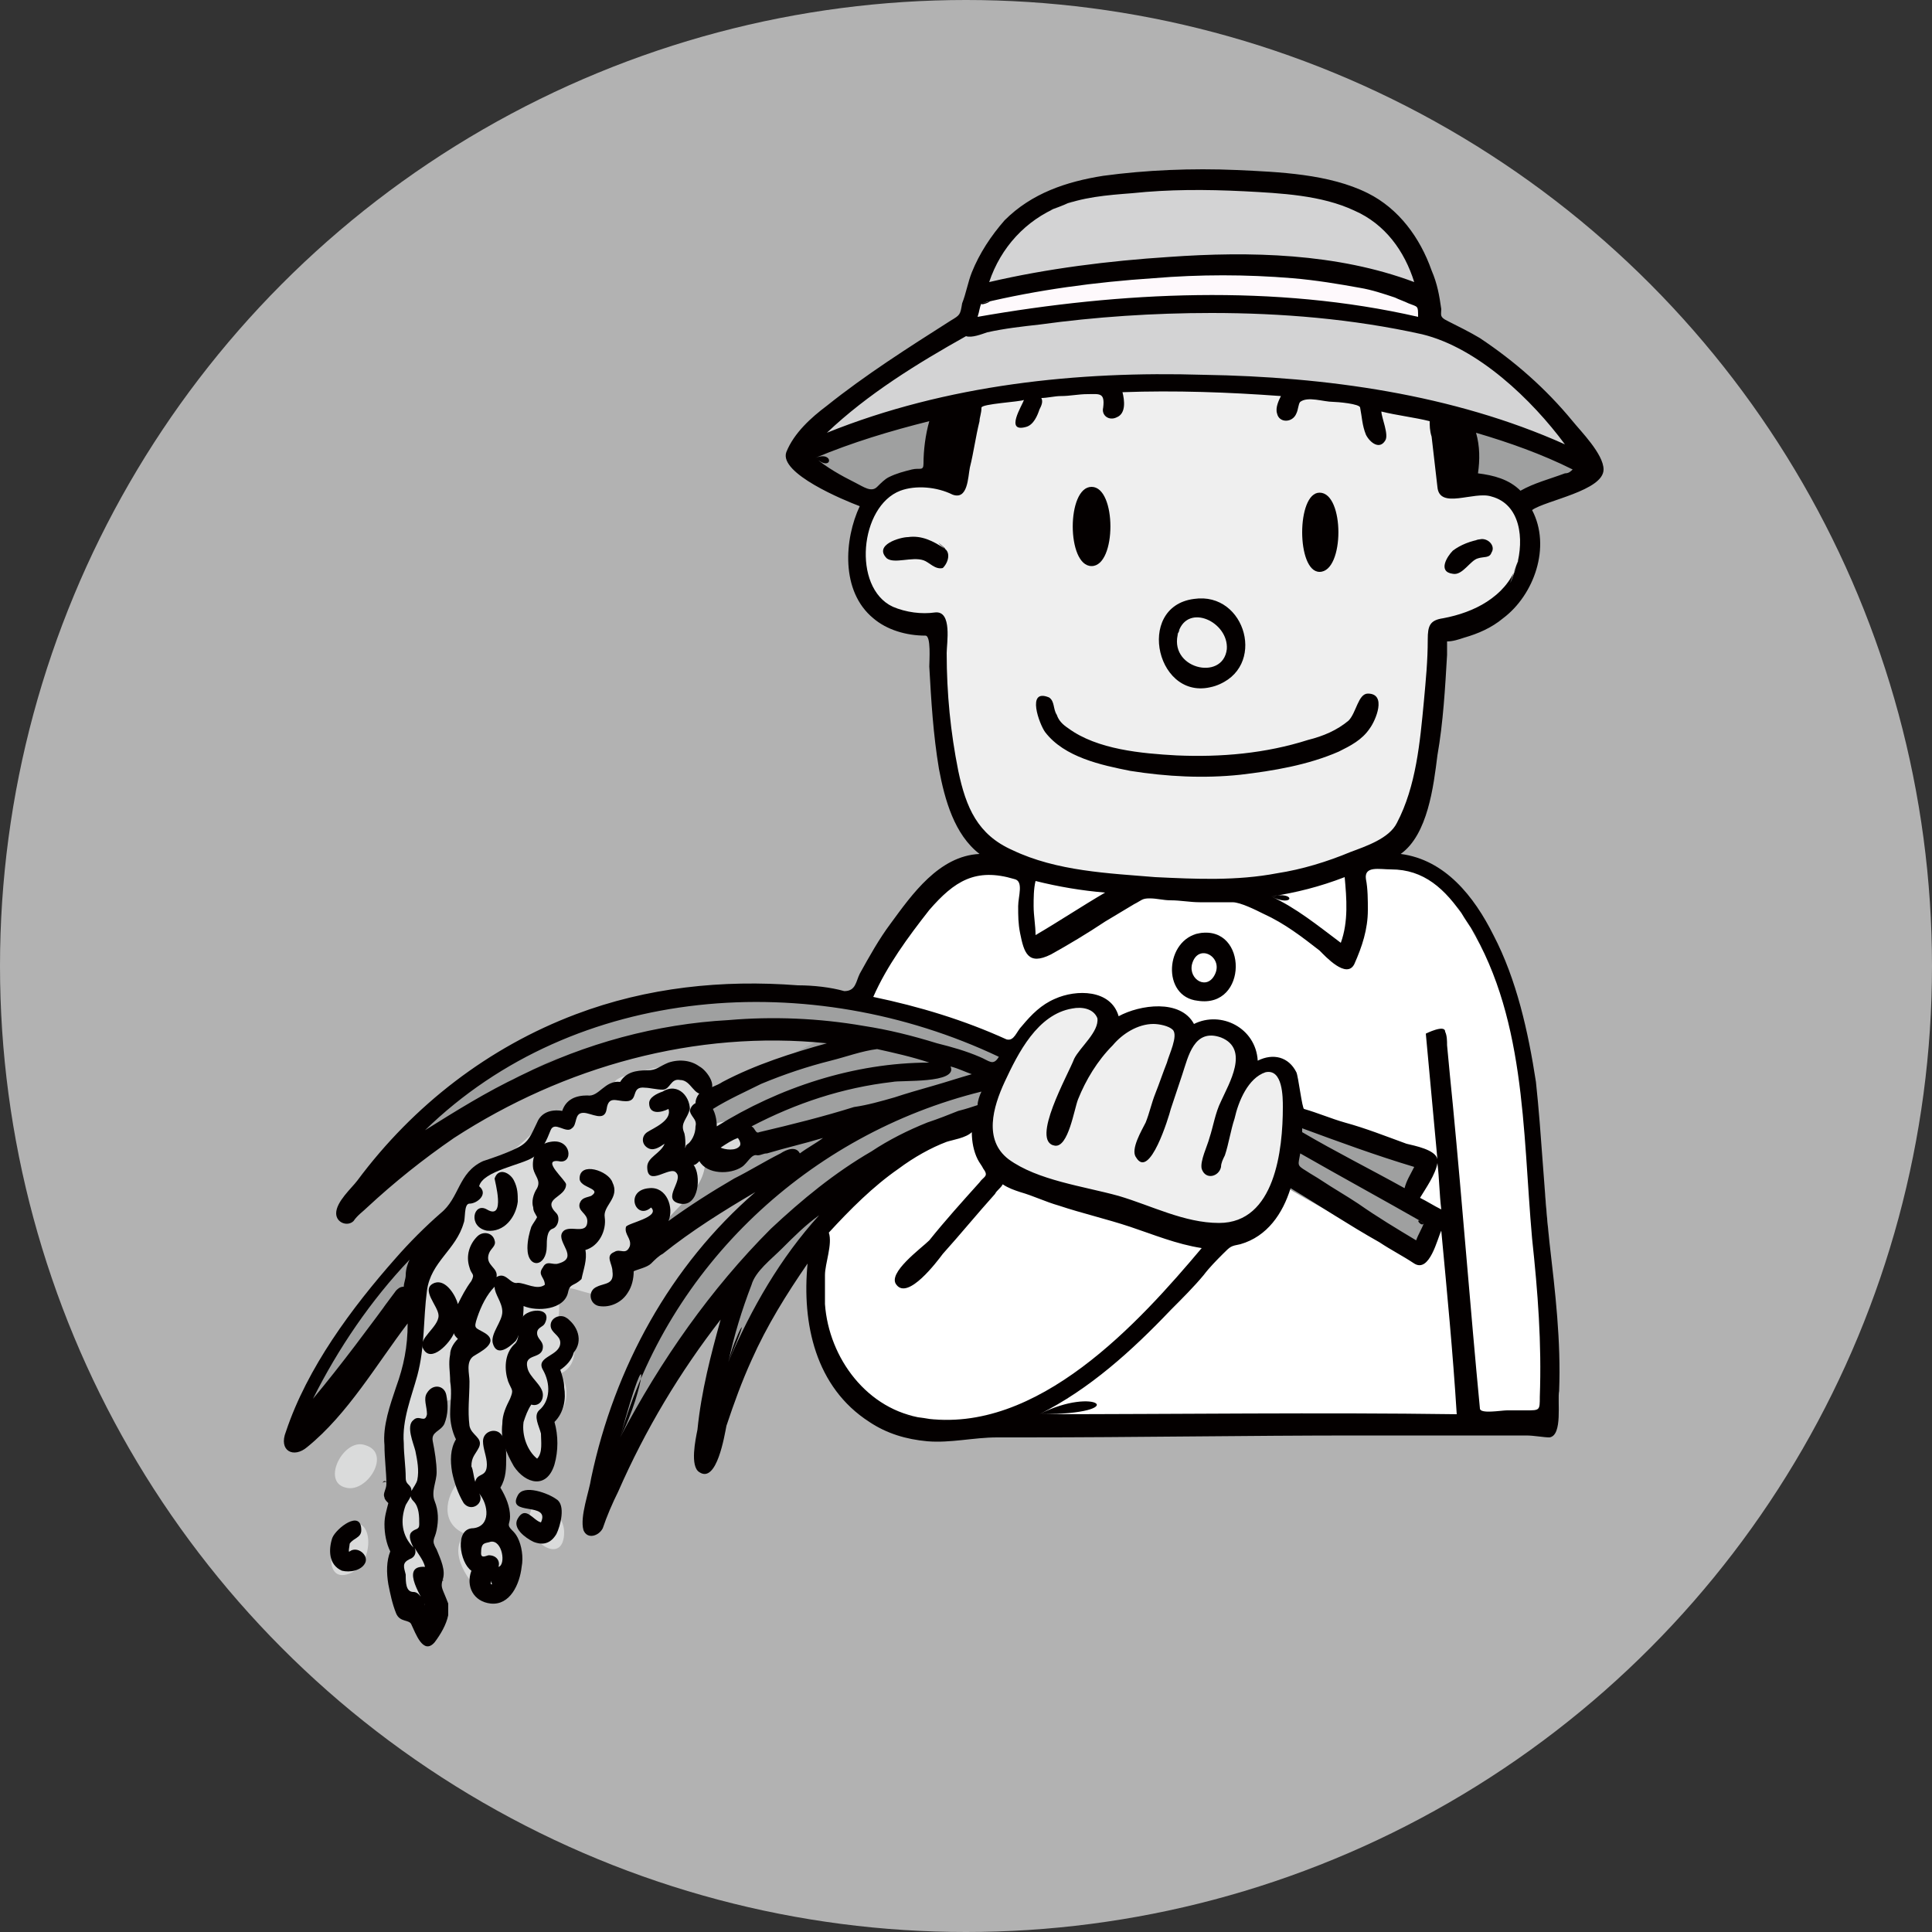 <?xml version="1.0" encoding="utf-8"?>
<!-- Generator: Adobe Illustrator 17.1.0, SVG Export Plug-In . SVG Version: 6.00 Build 0)  -->
<!DOCTYPE svg PUBLIC "-//W3C//DTD SVG 1.1//EN" "http://www.w3.org/Graphics/SVG/1.1/DTD/svg11.dtd">
<svg version="1.1" id="Ebene_1" xmlns="http://www.w3.org/2000/svg" xmlns:xlink="http://www.w3.org/1999/xlink" x="0px" y="0px"
	 width="100px" height="100px" viewBox="0 0 100 100" enable-background="new 0 0 100 100" xml:space="preserve">
<rect x="0" y="0" width="100" height="100" fill="#333333" stroke="none"/>
<circle fill="#B2B2B2" cx="50" cy="50" r="50"/>
<path fill="#FFFFFF" d="M54.4,45c-3.8-2.6-7.1,1.6-8.9,4.6c-1.2,1.9-1.8,4-2.1,6.3c-0.4,2.1-0.7,4.2-1,6.3
	c-0.4,3.9-0.6,9.7,4.1,11.1c1.8,0.5,3.9,0.3,5.7,0.4c0.9,0,1.8,0,2.6,0c6.5,0,13-0.2,19.5-0.3c1.9,0,3.9-0.1,5.8-0.1
	c0.4,0,0.2-1.9,0.2-2.2c0.1-5.3-0.2-10.6-1.4-15.8C78,50.8,76,44.3,70.6,44c-2.3-0.1-4.8,0.5-7.1,0.8c-1.9,0.2-3.8,0.3-5.7,0.4
	C56.7,45.2,55.5,45.3,54.4,45z"/>
<path fill="#DADBDB" d="M17.9,77c1.1,0.3,2.4-1.8,1-2.2C17.8,74.4,16.6,76.7,17.9,77z"/>
<path fill="#DADBDB" d="M18.2,81.4c1.3-0.6,1.1-3.4-0.4-2.3C17,79.7,16.7,82.1,18.2,81.4z"/>
<path fill="#DADBDB" d="M29.2,79.3c0,1.8-2,0.5-1.8-0.8C27.7,76.8,29.2,78.3,29.2,79.3C29.2,79.4,29.2,78.2,29.2,79.3z"/>
<path fill="#9FA0A0" d="M22.4,63.6c-2.9,2.6-5.8,6-7,9.8c1.7-1.6,3.3-3.3,5-4.9c0.5-0.5,0.9-0.8,1.1-1.5
	C21.8,65.8,22.1,64.7,22.4,63.6z"/>
<path fill="#9FA0A0" d="M53.1,54.6c-4.4-1.7-9.2-3.1-14-3.4c-3.6-0.2-7.3,0.7-10.6,2.2c-3.2,1.4-6.3,3.6-8.3,6.5
	c1.5-0.4,2.6-1.3,3.9-2.1c1.7-1,3.4-2.2,5.2-2.9c2.4-0.9,5.1-1.7,7.7-1.9c2.2-0.1,4.5,0.2,6.7,0.2c-2.7,1.3-5.3,2.8-8.1,4
	c-0.5,0.2-0.2,1.4-0.1,1.8c0.1,0.7,0,0.7-0.3,1.3c-0.8,1.4-1.7,2.7-2.5,4.1c2.5-1.3,5.1-2.6,7.6-3.8c-4.2,4-7.8,9.4-9,15.2
	c2.2-3.1,4.5-6.3,6.7-9.4c-0.3,2.2-0.7,4.4-1,6.6c1.7-3.7,3.6-7.5,6.4-10.5c1.9-2,3.8-3.8,6.5-4.5c0.4-0.1,1.1,0,1.4-0.4
	c0.2-0.4,0.4-0.7,0.6-1.1C52.4,55.9,52.7,55.3,53.1,54.6z"/>
<path fill="#9FA0A0" d="M66.4,57.8c2.4,0.8,4.9,1.5,7.3,2.3c-0.1,0.3-0.9,1.6-0.7,1.8c0.4,0.3,0.7,0.6,1.1,0.8
	c0.3,0.3,0.3,0.2,0.1,0.6c-0.1,0.2-1,1.8-1.1,1.8c-0.6-0.3-1.1-0.6-1.7-0.9c-1.7-1-3.4-1.9-5.1-2.9c-0.5-0.3-0.4-0.4-0.3-1
	C66.2,59.4,66.3,58.6,66.4,57.8z"/>
<path fill="#FEF9FC" d="M73.8,16.6c-0.2-0.8-0.1-1-0.9-1.2c-1.2-0.4-2.5-0.8-3.8-1c-2.5-0.5-5-0.8-7.5-0.8c-2.5,0-5,0.3-7.5,0.8
	c-1.3,0.3-2.6,0.6-3.8,1.1c-0.3,1-0.3,1.2-1.1,1.8C57.3,15.5,65.6,15.7,73.8,16.6z"/>
<path fill="#D3D3D4" d="M82.2,24.2c0.4-0.3-0.8-1.9-1.1-2.3c-0.6-0.9-1.4-1.6-2.2-2.3c-1.3-1-2.7-1.9-4.1-2.6
	c-0.3-0.1-0.6-0.3-0.9-0.4c-0.3-0.1,0.4-0.1-0.5-0.2c-0.9-0.1-1.8-0.2-2.7-0.3c-3.2-0.3-6.4-0.4-9.6-0.3c-3.2,0.1-6.4,0.3-9.6,0.8
	c-0.8,0.1-1.5,0.2-2.3,0.4c-0.3,0.2-0.6,0.4-0.8,0.6c-0.8,0.6-1.6,1.2-2.4,1.8c-1.4,1.1-2.9,2.1-4.1,3.4c-0.1,0.1-0.3,0.3-0.4,0.5
	c-0.4,0.9,1,0.1,1.3,0c1.4-0.5,2.8-1,4.2-1.4C58.5,18.8,71.3,19.1,82.2,24.2z"/>
<path fill="#9FA0A0" d="M41.6,23.9c0.8,1.3,2.9,1.9,4.2,2.4c0.5,0.2,0.8,0.3,1.2,0.3c1.8,0,3.7,0,5.5,0c6.2,0,12.5-0.1,18.7-0.1
	c2.1,0,4.1,0,6.2,0c0.5,0,0.7-0.1,1.1-0.3c1.2-0.6,2.4-1.2,3.6-1.9C69.6,18.3,54.4,18.8,41.6,23.9C42.4,25.1,54.4,18.8,41.6,23.9z"
	/>
<path fill="#D3D3D4" d="M73.6,15.6c-0.2-0.8-0.2-1.6-0.6-2.4c-0.6-1.1-1.6-2-2.7-2.5c-2.1-1.1-4.5-1.5-6.8-1.6
	c-2.2-0.1-4.5,0.1-6.7,0.5c-1.4,0.3-3,0.6-4.1,1.6c-1.2,1.1-1.9,2.7-2.4,4.2C57.8,12.8,66.2,12.9,73.6,15.6z"/>
<path fill="#DADBDB" d="M35.8,59.2c0.3-0.7,1.8-1.6,2.5-0.9c0.8,1-0.9,2-1.8,1.6c0.1,1.7-1.5,2.4-2.3,3.7c-0.3,0.5-0.6,1.2-1.2,1.5
	c-0.4,0.2-0.7,0-0.7,0.5c0,0.3,0,0.7-0.2,1c-0.5,0.7-1.4,0.4-2.1,0.2c-0.3-0.1-0.7-0.2-1.1-0.1c0,0.5,0.1,1,0,1.5
	c-0.1,0.4,0.1,0.2,0.4,0.5c0.2,0.2,0.4,0.5,0.4,0.8c0.1,0.6,0,1.3-0.7,1.6c0.5,0.7,0.4,1.7-0.2,2.3c-0.4,0.4-0.6,0.2-0.4,0.8
	c0.1,0.4,0.2,0.8,0.2,1.2c0,0.8-0.7,1.4-1.3,0.7c-0.6-0.6-0.9-1.5-1.3-2.2c0,0.7-0.4,1.6-0.2,2.3c0.1,0.3,0.1,0.4,0,0.8
	c-0.1,0.3,0.1,0.6,0.2,0.9C26,78.2,26,78.6,26,79c0,0.3-0.3,0.7-0.2,0.9c0.3,0.3,0.5,0.8,0.5,1.2c0.1,0.7-0.2,2.3-1.2,1.5
	c-0.8-0.6-2-2.3-1-3.2c-1.3-0.5-1.1-1.9-0.3-2.8c0.2-0.3,0-0.7,0.1-1c0-0.4,0.2-0.8,0.3-1.1c-0.6-0.6-0.7-1.4-0.7-2.1
	c-0.3,0.1-0.7,0.2-0.9-0.1c0.3,0.8-0.2,1.8-1,2.1c0.6,0.5,0.7,1.4,0.7,2.1c0,1-0.1,1.9-0.1,2.9c0,0.2,0,0.5-0.1,0.7
	c-0.1,0.5-0.1,0.3,0.1,0.6c0.2,0.3,0.3,0.7,0.3,1c0.1,0.8,0,1.5-0.1,2.3c-1.8,0-1.9-2.9-2-4c-0.2-2.1-0.5-4.3-0.2-6.4
	c0.1-0.9,0.3-1.7,0.8-2.5c0.2-0.3,0-0.5,0-0.9c0-0.4,0.1-0.8,0.1-1.2c0.3-2-0.3-3.8,1.6-5.1c0.8-0.6,0.9-1.3,1.3-2.1
	c0.4-1,1.4-1.5,2.2-2c0.9-0.6,1.5-1.4,2.4-2c0.4-0.2,0.8-0.5,1.2-0.7c0.4-0.2,0.9-0.1,1.3-0.3c0.4-0.2,0.5-0.6,0.8-0.9
	c0.4-0.3,1-0.3,1.5-0.5c0.7-0.2,1.5-0.3,2.1,0.1C36.8,56.3,36.3,58.1,35.8,59.2C36.1,58.6,36.9,57,35.8,59.2z"/>
<path fill="#EFEFEF" d="M57.4,53.4c-0.2-1.1-1-1.7-2.1-1.3c-2,0.8-3.6,2.8-4,4.9c-0.2,1.2-0.2,2.6,0.8,3.4c1.6,1.4,4,1.8,5.9,2.4
	c1.9,0.6,4.8,1.9,6.8,0.7c1.8-1.1,2-3.9,2.1-5.8c0-0.7,0.1-1.9-0.6-2.3c-0.6-0.4-1.7,0-2.3,0.3c0.1-0.6,0-1.3-0.2-1.9
	c-0.4-1.2-1.6-1-2.5-0.5c0,0-0.8-0.9-0.9-1C59.4,51.9,58.2,52.7,57.4,53.4z"/>
<path fill="#EFEFEF" d="M49,21.7c-0.1,0.6-0.2,2.5-0.8,2.6c-1.5,0.3-3,1.3-3.3,2.9c-0.2,1.4-0.5,3.1,0.7,4.2c0.7,0.7,1.7,1,2.6,1.3
	c0.4,0.1,0.7,0,0.6,0.4c-0.1,0.5-0.1,0.9-0.2,1.4c-0.2,2.2-0.2,5.2,0.9,7.3c2,3.8,7.6,3.8,11.3,3.8c2.1,0,4.2,0,6.3-0.4
	c1.5-0.2,3.2-0.6,4.5-1.4c1.1-0.7,1.3-1.9,1.6-3.2c0.4-1.8,0.6-3.6,0.9-5.5c0.1-0.7,0.2-1.3,0.2-2c0-0.1,0-0.7,0.1-0.8
	c0.1-0.1,0.7-0.2,0.9-0.3c0.7-0.3,1.4-0.6,2-1.1c1.4-1,2.4-2.6,1.8-4.3c-0.5-1.5-2.3-2.5-3.7-1.5c0-1-0.1-1.9-0.1-2.9
	c0-0.7,0-0.7-0.6-0.9c-2-0.5-4.1-0.9-6.1-1.1C62.2,19.4,54.8,18.9,49,21.7z"/>
<g>
	<path fill="#040000" d="M48.9,28.4c-0.6-0.4-1.2-0.7-1.9-0.6c-0.4,0-1.8,0.4-1.1,1.1c0.4,0.3,1.3-0.1,1.9,0.1
		c0.3,0.1,0.6,0.5,1,0.4C49.1,29.1,49.2,28.6,48.9,28.4C48.1,27.7,49.1,28.5,48.9,28.4z"/>
	<path fill="#040000" d="M76.7,27.9c-0.6,0.1-1.1,0.3-1.5,0.6c-0.3,0.3-0.8,1.1,0,1.2c0.5,0.1,0.9-0.7,1.3-0.8
		c0.3-0.1,0.6,0,0.7-0.3C77.4,28.3,77.1,27.9,76.7,27.9C75.9,28,77,27.9,76.7,27.9z"/>
	<path fill="#040000" d="M62.9,35.5c2.7-0.9,1.6-4.9-1.1-4.5C58.7,31.4,59.9,36.5,62.9,35.5C64,35.1,62.1,35.8,62.9,35.5z M61,32.7
		c0.5-1.5,2.6-0.5,2.5,0.9C63.3,35.3,60.4,34.6,61,32.7C61.2,32.3,60.8,33.2,61,32.7z"/>
	<path fill="#040000" d="M70.8,35.9c-0.5,0-0.6,1-1,1.4c-0.6,0.5-1.3,0.8-2.1,1c-2.2,0.7-4.5,0.9-6.8,0.8c-1.8-0.1-4.1-0.3-5.6-1.4
		c-0.3-0.2-0.5-0.4-0.6-0.7c-0.2-0.3-0.1-0.7-0.4-0.9c-1.2-0.5-0.5,1.4-0.2,1.8c1,1.3,2.9,1.7,4.4,2c1.9,0.3,3.8,0.4,5.7,0.2
		c1.7-0.2,3.5-0.5,5.1-1.2c0.6-0.3,1.2-0.6,1.6-1.2C71.2,37.3,71.8,35.9,70.8,35.9z"/>
	<path fill="#040000" d="M62.1,48.3c-1.8,0.3-2,3.3-0.1,3.5C64.6,52.2,64.6,47.9,62.1,48.3C61.1,48.5,62.7,48.2,62.1,48.3z
		 M62.9,50.4c-0.4,0.9-1.4,0.3-1.2-0.5C62,48.8,63.3,49.5,62.9,50.4C62.8,50.7,63.1,50.1,62.9,50.4z"/>
	<path fill="#040000" d="M22.9,81.8c0.2-0.5-0.1-1.1-0.3-1.6c-0.3-0.5-0.1-0.5,0-1c0.1-0.5,0.1-1-0.1-1.5c-0.2-0.5,0.1-1,0.1-1.5
		c0-0.5-0.1-1.1-0.2-1.6c-0.1-0.5,0.4-0.5,0.6-0.9c0.2-0.5,0.2-1,0.1-1.5c-0.1-0.5-0.7-0.6-1-0.1c-0.2,0.3,0,0.7,0,1.1
		c-0.1,0.5-0.4,0-0.7,0.3c-0.4,0.3,0,1.2,0.1,1.6c0.1,0.5,0.2,1,0.1,1.5c-0.1,0.4-0.6,0.7-0.2,1.1c0.3,0.3,0.3,0.8,0.3,1.2
		c0,0.3-0.2,0.2-0.4,0.4c-0.2,0.2,0,0.6,0.1,0.8c-0.6-0.6-0.7-1.4-0.4-2.2c0.1-0.2,0.3-0.4,0.3-0.7c0-0.4-0.3-0.3-0.3-0.7
		c0-0.6-0.1-1.2-0.1-1.8c-0.1-1.2,0.4-2.4,0.7-3.5c0.4-1.5,0.3-2.9,0.5-4.4c0.2-1.5,1.5-2.1,1.9-3.5c0.1-0.2,0-1,0.3-1
		c0.4,0,1-0.5,0.5-0.9c0.2-0.8,2.2-1.1,2.8-1.5c0.5-0.4,0.7-0.9,0.9-1.4c0.2-0.5,0.8,0.2,1.1-0.1c0.3-0.2,0.1-0.8,0.6-0.8
		c0.4,0,1.1,0.5,1.2-0.2c0.1-0.7,0.5-0.4,1-0.4c0.7,0,0.2-0.8,1-0.7c0.2,0,0.6,0.1,0.9,0.1c0.4,0,0.4-0.6,0.9-0.5
		c0.6,0,0.7,0.9,1.3,0.7c0.8-0.2,0.1-1.2-0.3-1.4c-0.4-0.3-1-0.4-1.6-0.2c-0.5,0.2-0.6,0.4-1.1,0.4c-0.6,0-1.1,0.1-1.4,0.6
		c-0.8-0.1-1.1,0.8-1.7,0.7c-0.6,0-1.1,0.2-1.3,0.8c-0.6-0.1-1.1,0.1-1.3,0.6c-0.3,0.6-0.4,1-1,1.3c-0.6,0.3-1.2,0.5-1.8,0.7
		c-1.3,0.6-1.2,1.9-2.2,2.7c-0.8,0.7-1.6,1.5-2.3,2.3c-2.3,2.6-4.6,5.7-5.7,9c-0.4,1,0.4,1.4,1.1,0.8c2.1-1.7,3.6-4.3,5.2-6.4
		c0,1.2-0.2,2.2-0.6,3.3c-0.3,0.9-0.7,2-0.6,3c0,0.7,0.1,1.4,0.1,2c0,0.3-0.2,0.5-0.1,0.7c0,0.1,0.1,0.2,0.2,0.3
		c-0.1,0.4-0.2,0.7-0.2,1.1c0,0.5,0.1,1,0.3,1.4c-0.2,0.5-0.2,1.1-0.1,1.7c0.1,0.5,0.2,1,0.4,1.5c0.2,0.5,0.7,0.3,0.8,0.6
		c0.2,0.4,0.6,1.6,1.2,0.9c0.3-0.4,0.6-0.9,0.7-1.4c0-0.2,0-0.4,0-0.6C22.9,82.2,22.8,82.2,22.9,81.8C23,81.7,22.9,81.9,22.9,81.8z
		 M20.5,66.8c-1.4,1.9-2.8,3.8-4.3,5.6c1.3-2.6,3-5.1,5-7.2C21.1,65.4,21,65.7,21,66c0,0.2-0.1,0.4-0.1,0.6
		C20.7,66.6,20.6,66.7,20.5,66.8C19,68.8,20.6,66.7,20.5,66.8z M19.8,76.8c0-0.1,0.1-0.1,0.2-0.1C19.9,76.6,19.8,76.7,19.8,76.8z
		 M22,83.1c-0.1-0.3-0.3-0.7-0.6-0.7c-0.4,0-0.4-0.5-0.4-0.9c-0.1-0.4-0.2-0.6,0.2-0.8c0.3-0.1,0.4-0.4,0.2-0.7
		c0.2,0.4,0.5,0.7,0.6,1.1C20.6,81,22,82.9,22,83.1C21.9,83,22,83.1,22,83.1z"/>
	<path fill="#040000" d="M30.3,64.7c0.7-0.2,1.1-1,1-1.7c-0.1-0.6,0.8-1,0.4-1.8C31.5,60.6,30,60.1,30,61c0,0.5,1.2,0.5,0.6,0.9
		c-0.3,0.1-0.5,0.1-0.6,0.4c-0.1,0.4,0.4,0.5,0.4,0.9c0,0.8-1,0.1-1.3,0.6c-0.3,0.5,0.9,1.3-0.2,1.6c-0.3,0.1-0.6-0.2-0.8,0.2
		c-0.3,0.4,0.1,0.5,0.1,0.9c-0.4,0.3-1-0.1-1.4-0.1c-0.4,0.1-0.6-0.6-1.1-0.3c0.1-0.5-0.6-0.6-0.4-1.2c0.1-0.3,0.4-0.4,0.3-0.7
		c-0.1-0.4-0.6-0.5-0.9-0.2c-0.4,0.4-0.6,1-0.4,1.6c0.1,0.4,0.3,0.3,0.1,0.7c-0.3,0.4-0.5,0.8-0.7,1.2c-0.1-0.4-0.6-1.3-1.2-1.1
		c-0.8,0.3,0.2,1.2,0.2,1.7c0,0.6-1.1,1.2-0.8,1.7c0.4,0.8,1.4-0.3,1.6-0.8c0,0.1,0.1,0.2,0.2,0.3c-0.2,0.2-0.4,0.5-0.4,0.8
		c-0.1,0.5,0,0.9,0,1.4c0.1,0.6,0,1.1,0,1.7c0,0.4,0.1,0.9,0.3,1.3c-0.3,0.5-0.3,1.1-0.2,1.7c0.1,0.5,0.3,1.1,0.6,1.6
		c0.4,0.5,1.1,0,0.8-0.5c0.5,0.6,0.6,1.7-0.3,1.8c-1,0-0.7,1.8-0.1,2.2c-0.3,0.8,0.1,1.6,1,1.7c1,0.1,1.5-1,1.6-1.9
		c0.1-0.5,0-1.1-0.2-1.5c-0.1-0.2-0.2-0.3-0.3-0.4c-0.3-0.3-0.1-0.3-0.1-0.7c0-0.5-0.2-1-0.5-1.5c0.3-0.5,0.3-1,0.3-1.6
		c0-0.3,0-0.9-0.3-1.2c-0.3-0.3-0.9-0.1-0.9,0.4c0,0.4,0.2,0.8,0.2,1.2c0,0.7-0.5,0.4-0.6,0.9c-0.1-0.3-0.1-0.6-0.2-0.8
		c0-0.5,0.2-0.6,0.4-1c0.2-0.5-0.4-0.6-0.5-1.1c-0.1-0.8,0-1.5,0-2.3c0-0.4-0.2-1,0.2-1.3c0.3-0.2,1.4-0.7,0.6-1.2
		c-0.5-0.3-0.6-0.2-0.4-0.8c0.2-0.6,0.5-1.2,0.9-1.6c0,0.4,0.4,0.8,0.4,1.3c0,0.5-0.6,1.1-0.5,1.6c0.2,0.8,0.9,0.2,1.2-0.1
		c0.3-0.5,0.4-1.2,0.4-1.8c0.7,0.3,2.1,0.2,2.3-0.7c0.1-0.5,0.3-0.3,0.7-0.7C30.2,65.7,30.4,65.2,30.3,64.7
		C30.7,64.6,30.3,64.7,30.3,64.7z M25.4,82c0-0.1,0-0.2,0-0.2c0,0.1,0.1,0.2,0.1,0.3C25.5,82,25.5,82,25.4,82z M25.4,79.8
		c0.6-0.1,0.8,1.2,0.4,1.3c0.1-0.3-0.1-0.6-0.5-0.6c-0.1,0-0.4,0.2-0.4-0.1C24.9,79.8,25.1,79.9,25.4,79.8
		C25.6,79.8,25.3,79.8,25.4,79.8z"/>
	<path fill="#040000" d="M29.3,68.2c-0.3-0.2-0.8,0-0.8,0.4c0,0.4,0.5,0.5,0.5,0.9c0,0.7-1.3,0.7-0.9,1.4c0.4,0.7,0.4,1.6-0.2,2.1
		c-0.3,0.3,0,0.8,0.1,1.2c0,0.4,0.1,1-0.2,1.3c-0.5-0.4-0.8-1.2-0.7-1.9c0.1-0.3,0.2-0.6,0.4-0.9c0.3,0.1,0.6-0.1,0.6-0.5
		c0-0.5-0.7-0.9-0.8-1.4c-0.2-0.8,0.8-0.4,0.8-1.1c0-0.3-0.3-0.4-0.3-0.7c0-0.3,0.3-0.3,0.4-0.5c0.4-0.8-0.7-0.8-1.1-0.4
		c-0.4,0.5-0.1,1.2-0.5,1.5c-0.5,0.5-0.5,1.3-0.3,1.9c0.2,0.5,0.3,0.4,0.1,0.9c-0.2,0.4-0.4,0.8-0.4,1.3c-0.1,0.8,0.2,1.5,0.6,2.2
		c0.6,0.9,1.7,1.2,2.1-0.1c0.2-0.7,0.2-1.5,0-2.2c0.5-0.5,0.6-1.2,0.5-1.8c0-0.3-0.1-0.6-0.2-0.9c0.3-0.2,0.6-0.5,0.7-0.9
		C30.2,69.4,29.9,68.6,29.3,68.2C29.1,68.1,29.8,68.5,29.3,68.2z"/>
	<path fill="#040000" d="M28.9,60.1c0.8,0.2,0.7-1.2-0.4-1c-0.7,0.1-1,0.8-0.9,1.4c0.1,0.4,0.4,0.6,0.2,1c-0.2,0.3-0.3,0.7-0.2,1
		c0,0.2,0.1,0.3,0.2,0.5c-0.1,0.2-0.2,0.3-0.3,0.5c-0.1,0.3-0.2,0.7-0.2,1.1c0,1.1,1,1,1-0.1c0-0.3,0-0.8,0.3-0.9
		c0.3-0.1,0.4-0.6,0.2-0.8C28,62,29.3,62,29.3,61.3C29.3,61.1,28,60,28.9,60.1z"/>
	<path fill="#040000" d="M25.2,62.6c-0.7-0.4-1,0.9,0,1.1c0.9,0.1,1.5-0.7,1.6-1.5c0-0.4,0-0.7-0.2-1.1c-0.2-0.4-0.8-0.7-1-0.1
		C25.6,61.1,26.2,63.2,25.2,62.6C25,62.5,25.4,62.7,25.2,62.6z"/>
	<path fill="#040000" d="M18.1,80.3c-0.1,0.1,0-0.3,0-0.4c0.2-0.3,0.6-0.3,0.6-0.7c0-1.1-1.3-0.1-1.5,0.4C17,80.2,17,81,17.7,81.3
		c0.4,0.1,1,0,1.2-0.4C19.1,80.5,18.5,80,18.1,80.3C18.1,80.3,18.3,80.1,18.1,80.3z"/>
	<path fill="#040000" d="M28.8,77.6c-0.4-0.3-1.7-0.8-2-0.2c-0.6,1.1,1.7,0.3,1.2,1.4c-0.4-0.1-0.8-0.9-1.2-0.2
		c-0.3,0.5,0.4,1,0.8,1.2c0.5,0.2,0.9,0.1,1.2-0.4C29,79,29.3,77.9,28.8,77.6C28.3,77.3,28.9,77.7,28.8,77.6z"/>
	<path fill="#040000" d="M56.5,29.3c1.3,0,1.3-4.1,0-4.1C55.2,25.2,55.2,29.3,56.5,29.3z"/>
	<path fill="#040000" d="M68.3,29.6c1.3,0,1.3-4.1,0-4.1C67.1,25.5,67.1,29.6,68.3,29.6z"/>
	<path fill="#040000" d="M83,24.3c0-0.8-1.2-2-1.6-2.5c-1.4-1.7-3-3.1-4.8-4.3c-0.5-0.3-1.1-0.6-1.7-0.9c-0.4-0.2-0.3-0.3-0.3-0.6
		c-0.1-0.7-0.2-1.3-0.5-2c-0.6-1.7-1.7-3.2-3.3-4c-2-1-4.6-1.1-6.8-1.2c-2.3-0.1-4.7,0-6.9,0.3c-1.9,0.3-3.7,0.9-5.1,2.3
		c-0.7,0.8-1.3,1.7-1.7,2.7c-0.2,0.5-0.3,1.1-0.5,1.6c-0.1,0.6-0.1,0.6-0.6,0.9C47,18,44.8,19.4,42.8,21c-0.8,0.6-1.7,1.4-2.1,2.4
		c-0.4,1.1,3,2.5,3.8,2.8c-0.8,1.7-1,4.4,0.7,5.8c0.7,0.6,1.7,0.9,2.7,0.9c0.3,0,0.2,1.3,0.2,1.6c0.1,1.8,0.2,3.5,0.5,5.3
		c0.3,1.6,0.8,3.4,2.1,4.4c-2.1,0.1-3.5,2.1-4.6,3.6c-0.6,0.8-1.1,1.7-1.6,2.6c-0.2,0.4-0.2,0.9-0.8,0.9C43,51.1,42.1,51,41.3,51
		c-3.9-0.3-7.8,0.1-11.5,1.5c-4.5,1.7-8.4,4.7-11.3,8.6c-0.3,0.4-1.1,1.1-1.1,1.7c0,0.5,0.6,0.7,0.9,0.4c0.2-0.3,0.5-0.5,0.7-0.7
		c1.4-1.3,2.9-2.5,4.5-3.6c5.7-3.7,12.5-5.6,19.3-4.9c-1.8,0.5-3.7,1.1-5.4,2c-0.3,0.2-0.7,0.3-1,0.5c-0.1,0-0.1,0.1-0.2,0.1
		c-0.1,0.1-0.2,0.3-0.2,0.5c-0.2,0.1-0.3,0.3-0.3,0.5c0.1-0.8-0.6-1.6-1.4-1.1c-0.3,0.1-0.7,0.3-0.7,0.6c0,0.6,0.6,0.5,1,0.3
		c0.2,0.6-0.8,1-1.1,1.2c-0.3,0.2-0.3,0.6,0,0.8c0.3,0.2,0.6,0,0.9-0.2c-0.2,0.5-0.9,0.7-0.9,1.2c0,1.1,1.2-0.1,1.5,0.3
		c0.4,0.4-0.8,1.4,0.2,1.6c1,0.2,1.1-1.5,0.7-2c0.1,0,0.2-0.1,0.3-0.2c0.4,0.7,1.6,0.7,2.2,0.3c0.3-0.2,0.5-0.7,0.8-0.6
		c0.2,0,0.3-0.1,0.5-0.1c1-0.3,1.9-0.5,2.9-0.8c-0.4,0.3-0.8,0.5-1.2,0.8c-0.2-0.4-0.7-0.2-1,0c-0.8,0.4-1.6,0.9-2.4,1.3
		c-1.2,0.7-2.3,1.4-3.4,2.2c0.3-0.7-0.1-1.8-1-1.7c-1.3,0.1-0.7,1.7,0.1,1c0.5,0.5-1.2,0.8-1.3,1c-0.1,0.4,0.3,0.6,0.2,1
		c-0.2,0.5-0.5,0.1-0.8,0.3c-0.5,0.2-0.1,0.6-0.1,1c0.1,0.7-0.4,0.6-0.8,0.8c-0.5,0.2-0.4,0.9,0.1,1c0.6,0.1,1.2-0.2,1.5-0.7
		c0.2-0.3,0.3-0.7,0.3-1.1c0.2-0.1,0.7-0.2,0.9-0.4c0.2-0.2,0.4-0.4,0.6-0.5c1.5-1.2,3.1-2.2,4.8-3.2c-4.4,3.8-7.3,9.1-8.5,14.8
		c-0.1,0.7-0.6,2-0.4,2.7c0.2,0.5,0.8,0.3,1-0.1c0.2-0.6,0.5-1.3,0.8-1.9c1.4-3.2,3.2-6.2,5.3-8.9c-0.5,1.8-1,3.7-1.2,5.7
		c-0.1,0.5-0.4,1.9,0.1,2.2c0.9,0.6,1.3-1.9,1.4-2.4c0.4-1.2,0.8-2.3,1.3-3.4c0.8-1.8,1.8-3.4,2.9-5c-0.3,3.1,0.4,6.4,3.2,8.2
		c0.9,0.6,1.9,0.9,3,1c1.2,0.1,2.4-0.2,3.6-0.2c0.5,0,0.9,0,1.4,0c5.8,0,11.5-0.1,17.3-0.1c2.2,0,4.4,0,6.6,0c0.4,0,0.7,0,1.1,0
		c0.3,0,0.7,0,1,0c0.4,0,0.9,0.1,1.2,0.1c0.7-0.1,0.4-1.9,0.5-2.4c0.1-2.6-0.2-5.1-0.5-7.7c-0.3-2.8-0.4-5.5-0.7-8.3
		c-0.4-2.6-1-5.3-2.2-7.6c-1-2-2.5-3.9-4.8-4.2c1.4-1,1.7-3.5,1.9-5.1c0.3-1.7,0.4-3.5,0.5-5.2c0-0.2,0-0.5,0-0.7
		c0.3,0,0.6-0.1,0.9-0.2c0.7-0.2,1.4-0.5,2-1c1.6-1.2,2.5-3.7,1.5-5.6C80,25.9,83,25.4,83,24.3z M35.5,59.3c0,0.1-0.1,0.2-0.1,0.3
		c0.1,0,0.1-0.8,0-1c-0.2-0.5,0.2-0.7,0.3-1.2c0,0.4,0.4,0.5,0.3,0.9C36,58.7,35.8,59.1,35.5,59.3C35.5,59.4,35.8,59,35.5,59.3z
		 M54.8,10.7c1.2-0.5,2.5-0.6,3.8-0.7c1.9-0.2,3.8-0.2,5.8-0.1c1.9,0.1,4,0.2,5.7,1c1.6,0.7,2.6,2.1,3.1,3.7
		c-4-1.5-8.5-1.6-12.7-1.3c-3.1,0.2-6.3,0.6-9.3,1.3C51.8,12.8,53.1,11.4,54.8,10.7C57.1,9.8,53.1,11.4,54.8,10.7z M50.8,15.7
		c2.9-0.7,5.9-1.1,8.9-1.3c2.4-0.2,4.8-0.2,7.2,0c1.2,0.1,2.4,0.3,3.5,0.5c0.6,0.1,1.2,0.3,1.8,0.5c0.2,0.1,0.5,0.2,0.7,0.3
		c0.5,0.2,0.5,0.1,0.5,0.7c-7.4-1.7-15.4-1.3-22.8,0C50.7,16.1,50.7,15.9,50.8,15.7C51.8,15.4,50.7,15.9,50.8,15.7z M50,17.4
		c0.3,0.1,0.8-0.1,1.1-0.2c0.9-0.2,1.8-0.3,2.7-0.4c2.9-0.4,5.9-0.6,8.9-0.6c3.6,0,7.3,0.3,10.9,1.1c2.9,0.7,5.7,3.4,7.4,5.7
		c-5.8-2.6-12.4-3.5-18.7-3.6c-6.5-0.2-13.3,0.5-19.5,3C44.9,20.4,47.5,18.8,50,17.4C50,17.4,47.7,18.7,50,17.4z M42.2,23.7
		c1.9-0.8,3.9-1.4,5.9-1.9c-0.2,0.7-0.3,1.5-0.3,2.2c0,0.4-0.2,0.2-0.6,0.3c-0.4,0.1-0.8,0.2-1.2,0.4c-0.2,0.1-0.4,0.3-0.6,0.5
		c-0.3,0.3-0.7,0-1.1-0.2C43.5,24.6,42.8,24.2,42.2,23.7C43.2,23.3,43.1,24.5,42.2,23.7z M26.9,55.7c-1.7,0.8-3.3,1.8-4.9,2.8
		c7.8-7.6,20-8.4,29.7-3.8c-0.3,0.5-0.5,0.2-1,0c-0.7-0.3-1.4-0.5-2.2-0.7c-1.3-0.4-2.5-0.7-3.8-0.9c-2.3-0.4-4.7-0.5-7-0.3
		C34,53,30.3,54,26.9,55.7C25,56.6,32.3,53.1,26.9,55.7z M54.6,59.3c0.7,0.1,1-1.9,1.2-2.4c0.4-1,1-2,1.8-2.8
		c0.5-0.6,1.3-1.1,2.1-1.1c0.3,0,0.8,0.1,1,0.3c0.3,0.3-0.2,1.3-0.3,1.7c-0.2,0.5-0.4,1.1-0.6,1.6c-0.2,0.5-0.3,1-0.5,1.5
		c-0.2,0.4-0.8,1.4-0.5,1.8c0.7,1.2,1.7-2.1,1.8-2.5c0.2-0.6,0.4-1.2,0.6-1.8c0.3-0.9,0.6-2.4,2-1.9c1.5,0.6,0.4,2.4,0,3.3
		c-0.3,0.6-0.4,1.3-0.6,1.9c-0.1,0.4-0.5,1.2-0.4,1.6c0.2,0.6,0.9,0.4,1-0.1c0-0.2,0.1-0.4,0.2-0.6c0.2-0.6,0.3-1.3,0.5-1.9
		c0.2-0.9,0.7-2.1,1.6-2.4c0.9-0.2,0.9,1.3,0.9,1.8c0,2.2-0.4,6-3.3,6c-1.8,0-3.5-0.9-5.2-1.4c-1.8-0.5-4.2-0.8-5.7-1.9
		c-1.3-1-0.8-2.7-0.2-4c0.7-1.5,1.7-3.5,3.5-3.8c0.5-0.1,1.1,0,1.3,0.5c0.1,0.7-0.9,1.5-1.2,2.1C55.3,55.6,53.3,59.1,54.6,59.3z
		 M36.9,57.4c0.8-0.5,1.7-0.9,2.5-1.3c1.2-0.5,2.4-0.9,3.6-1.2c0.8-0.2,1.6-0.5,2.4-0.6c0.9,0.2,1.8,0.4,2.7,0.7
		c-3.9,0-7.8,1.3-11,3.3C37.1,57.9,37,57.6,36.9,57.4C36.9,57.4,37,57.6,36.9,57.4z M38.3,59.3c-0.2,0.3-0.8,0.2-1,0.1
		c0.3-0.2,0.6-0.4,0.9-0.5C38.1,58.8,38.4,59.1,38.3,59.3z M39.3,58.6c-0.2,0.1-0.2-0.2-0.4-0.3c2.3-1.2,4.7-2,7.3-2.3
		c0.4-0.1,3.4,0.1,3-0.8c0.4,0.1,0.8,0.3,1.1,0.4c-0.7,0.2-1.3,0.4-2,0.6c-0.7,0.2-1.4,0.4-2,0.6c-0.7,0.2-1.4,0.4-2.1,0.5
		C42.6,57.8,41,58.2,39.3,58.6z M32.1,74.4c2.5-8.9,9.8-15.7,18.7-17.9c-0.1,0.2-0.2,0.5-0.2,0.7c-0.3,0.1-0.6,0.2-1,0.3
		c-0.5,0.2-1,0.4-1.6,0.6c-1,0.4-2,0.9-2.9,1.5c-1.9,1.1-3.6,2.5-5.2,4C36.8,66.7,34.2,70.4,32.1,74.4
		C33.7,68.5,33.4,71.9,32.1,74.4z M37.7,70.5c0.3-1.4,0.7-2.7,1.2-4c0.2-0.7,1-1.3,1.6-1.9c0.6-0.6,1.2-1.2,1.9-1.7
		C40.4,65.1,38.9,67.7,37.7,70.5C38,69.2,39.1,67.2,37.7,70.5z M47.8,73.4c-2.9-0.4-4.9-3.1-5.1-5.9c0-0.5,0-1,0-1.5
		c0-0.6,0.4-1.6,0.2-2.2c1.1-1.2,2.3-2.4,3.6-3.3c0.8-0.6,1.7-1.1,2.5-1.4c0.3-0.1,1-0.2,1.3-0.5c0,0.5,0.1,1,0.3,1.4
		c0.1,0.2,0.2,0.3,0.3,0.5c0.3,0.4,0,0.4-0.2,0.7c-0.9,1-1.8,2-2.6,3c-0.4,0.4-2.2,1.7-1.7,2.3c0.6,0.8,2.1-1.2,2.4-1.6
		c0.9-1,1.8-2.1,2.7-3.1c0.1-0.2,0.3-0.3,0.4-0.5c0.3,0.2,0.6,0.3,0.9,0.4c0.7,0.2,1.3,0.5,2,0.7c1.2,0.4,2.5,0.7,3.7,1.1
		c1.2,0.4,2.4,0.9,3.7,1.1C59,68.4,53.7,74.3,47.8,73.4C43.8,72.8,51.9,74,47.8,73.4z M53.8,73.2c2.6-1.3,4.8-3.3,6.8-5.4
		c0.6-0.6,1.2-1.2,1.7-1.8c0.3-0.4,0.7-0.8,1-1.1c0.4-0.4,0.4-0.4,0.9-0.5c1.4-0.4,2.2-1.6,2.6-2.9c1.5,0.9,3,1.9,4.6,2.8
		c0.6,0.4,1.2,0.7,1.8,1.1c0.8,0.5,1.2-1.3,1.4-1.7c0.3,3.2,0.6,6.3,0.8,9.5C68.3,73.1,61,73.2,53.8,73.2
		C56.7,71.7,58.7,73.2,53.8,73.2z M73.7,63.3c-0.1,0.3-0.3,0.6-0.4,0.9c-1-0.6-2-1.2-3-1.9c-0.6-0.4-1.3-0.8-1.9-1.2
		c-0.3-0.2-0.5-0.3-0.8-0.5c-0.5-0.3-0.4-0.3-0.3-0.9C69.4,60.9,71.6,62.1,73.7,63.3C73.6,63.6,73.1,62.9,73.7,63.3z M67.4,58.6
		c0-0.1,0-0.1,0-0.2c1.9,0.7,3.8,1.4,5.8,2c-0.2,0.4-0.4,0.7-0.5,1.1C70.9,60.5,69.1,59.6,67.4,58.6z M73.5,62
		c0.3-0.5,0.8-1.2,0.9-1.8c0.1,0.8,0.1,1.6,0.2,2.4C74.2,62.4,73.9,62.2,73.5,62z M75.8,47.5c3.2,4.9,3,11,3.5,16.6
		c0.3,2.8,0.5,5.4,0.4,8.2c0,0.7,0,0.7-0.7,0.7c-0.3,0-0.7,0-1,0c-0.3,0-1.4,0.2-1.4-0.1c-0.5-5.2-0.9-10.5-1.4-15.7
		c-0.1-1-0.2-2-0.3-3.1c0-0.2,0-0.5-0.1-0.7c0-0.4-1,0.1-1,0.1c0.2,2.2,0.4,4.3,0.6,6.5c-0.1-0.5-1.2-0.7-1.6-0.8
		c-1.1-0.4-2.1-0.8-3.2-1.1c-0.7-0.2-1.4-0.5-2.1-0.7c-0.1,0-0.3-1.7-0.4-1.9c-0.4-0.8-1.2-1-2-0.6c-0.1-1.7-1.9-2.6-3.3-1.9
		c-0.7-1.3-2.8-1-3.9-0.4c-0.4-1.4-2.2-1.4-3.3-0.9c-0.7,0.3-1.2,0.8-1.7,1.4c-0.3,0.3-0.4,0.8-0.8,0.7c-2.2-1-4.5-1.7-6.9-2.2
		c0.7-1.6,1.8-3.1,2.9-4.5c1.3-1.5,2.4-2.2,4.4-1.6c0.5,0.1,0.2,0.9,0.2,1.4c0,0.5,0,0.9,0.1,1.4c0.2,1,0.4,1.7,1.6,1.1
		c0.9-0.5,1.9-1.1,2.8-1.7c0.5-0.3,1-0.6,1.5-0.9c0.4-0.2,0.4-0.3,0.8-0.3c0.4,0,0.7,0.1,1.1,0.1c0.5,0,1,0.1,1.5,0.1
		c0.6,0,1.2,0,1.7,0c0.4,0,1.2,0.4,1.6,0.6c1.1,0.5,2,1.2,2.9,1.9c0.3,0.3,1.4,1.5,1.8,0.7c0.4-0.9,0.7-1.8,0.7-2.8
		c0-0.5,0-1.1-0.1-1.6c-0.1-0.7,0.7-0.5,1.3-0.5C73.7,45,74.8,46,75.8,47.5C78.3,51.4,74.3,45.2,75.8,47.5z M53.5,46.9
		c0-0.4,0-0.9,0.1-1.3c1.2,0.3,2.4,0.5,3.6,0.6c-1.2,0.7-2.4,1.5-3.6,2.2C53.6,47.9,53.5,47.4,53.5,46.9z M65.8,46.4
		c1.3-0.2,2.5-0.5,3.8-1c0.1,1.1,0.2,2.3-0.2,3.4C68.2,47.9,67.1,47,65.8,46.4C67.1,46.1,67,47,65.8,46.4z M78.5,29.3
		c-0.6,1.6-2.2,2.4-3.8,2.7c-0.7,0.1-0.8,0.4-0.8,1.1c0,1.1-0.1,2.1-0.2,3.2c-0.2,2.1-0.4,4.4-1.4,6.3c-0.4,0.8-1.6,1.2-2.4,1.5
		c-1.2,0.5-2.5,0.9-3.8,1.1c-2.1,0.4-4.2,0.3-6.3,0.2c-2.4-0.2-5.1-0.3-7.4-1.4c-1.8-0.8-2.4-2.2-2.8-4.1c-0.4-2-0.6-4-0.6-6.1
		c0-0.5,0.3-2.2-0.6-2.1c-0.7,0.1-1.5,0-2.2-0.3c-2.1-1-1.7-5.2,0.4-6c0.8-0.3,1.9-0.2,2.7,0.2c0.8,0.3,0.8-0.9,0.9-1.4
		c0.2-0.8,0.3-1.6,0.5-2.4c0-0.2,0.1-0.4,0.1-0.7c0-0.2,2-0.3,2.2-0.4c-0.1,0.3-1,1.7,0.1,1.4c0.4-0.1,0.6-0.6,0.7-0.9
		c0.1-0.2,0.2-0.4,0.1-0.6c0.3,0,0.7-0.1,1-0.1c0.5,0,0.9-0.1,1.4-0.1c0.6,0,0.9-0.1,0.8,0.7c-0.1,0.4,0.3,0.7,0.7,0.5
		c0.5-0.2,0.4-0.9,0.3-1.3c2.7-0.1,5.5,0,8.2,0.2c-0.1,0.2-0.3,0.6-0.2,0.9c0.1,0.5,0.8,0.5,1,0c0.1-0.2,0.1-0.5,0.2-0.6
		c0.4-0.3,1.2,0,1.7,0c0.2,0,1.4,0.1,1.4,0.3c0.1,0.5,0.1,0.9,0.3,1.4c0.2,0.4,0.7,0.8,1,0.3c0.2-0.3-0.2-1.2-0.2-1.5
		c0.8,0.2,1.7,0.3,2.5,0.5c0,0.2,0,0.5,0.1,0.8c0.1,0.9,0.2,1.7,0.3,2.6c0.1,1.2,1.9,0.2,2.8,0.5C78.7,26.1,78.9,27.9,78.5,29.3
		C77.6,31.8,78.9,28,78.5,29.3z M81,24.5c-0.8,0.3-1.6,0.5-2.3,0.9c-0.6-0.6-1.4-0.8-2.2-0.9c0.1-0.7,0.1-1.4-0.1-2.1
		c1.7,0.5,3.4,1.1,5,1.9C81.3,24.4,81.2,24.5,81,24.5z"/>
</g>
</svg>
